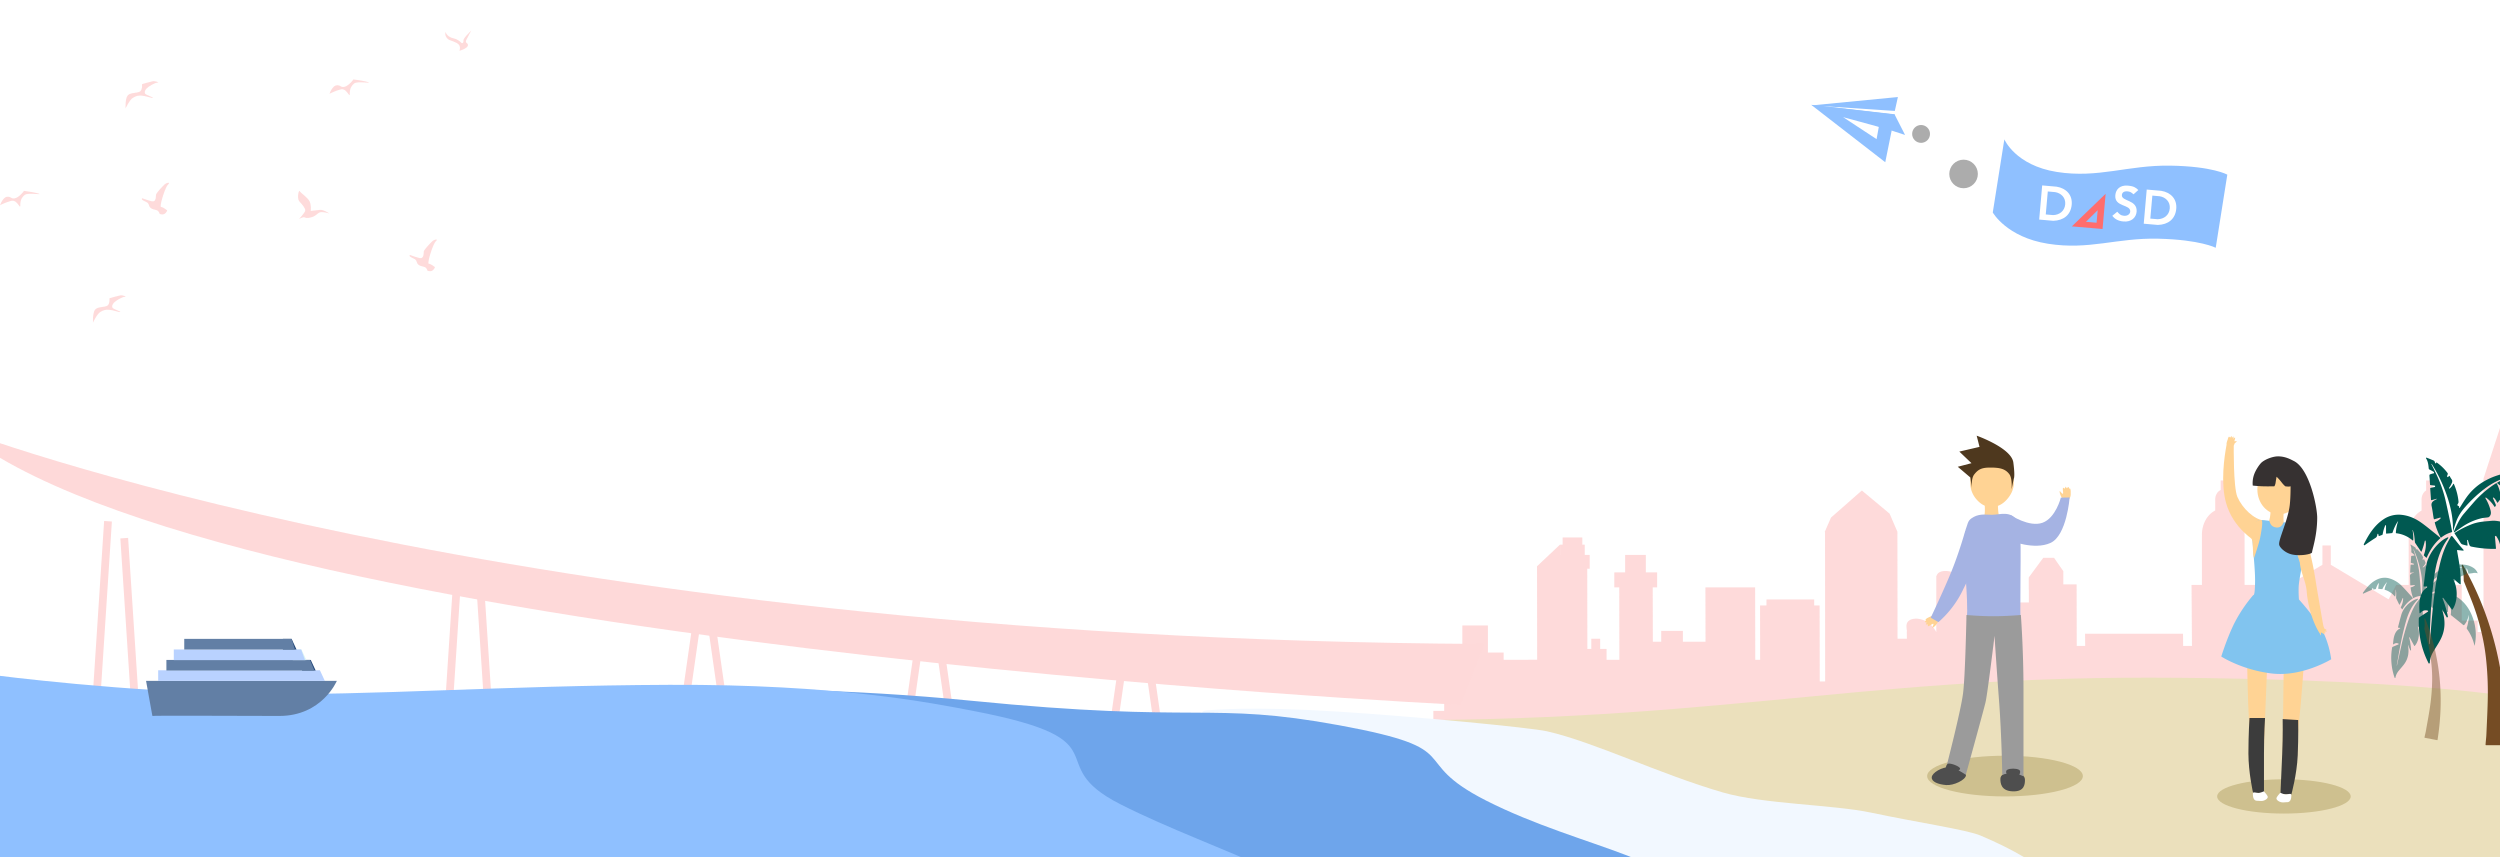 <svg xmlns="http://www.w3.org/2000/svg" xmlns:xlink="http://www.w3.org/1999/xlink" width="3500" height="1200" viewBox="0 0 3500 1200">
  <rect x="0" y="0" width="3500" height="1200" fill="#808080" stroke="none"/>
  <defs>
    <clipPath id="clip-path">
      <rect id="矩形_7" data-name="矩形 7" width="190.043" height="69.423" transform="translate(0 0)" fill="#fff"/>
    </clipPath>
    <clipPath id="clip-header_3">
      <rect width="3500" height="1200"/>
    </clipPath>
  </defs>
  <g id="header_3" data-name="header – 3" clip-path="url(#clip-header_3)">
    <rect width="3500" height="1200" fill="#fff"/>
    <path id="路径_1501" data-name="路径 1501" d="M2197.938,740.283V728.425h-8.263v11.858h-3.952v-15.81h-32.694v7.465h-3.952v-7.465h-8.622v7.465H2136.5v-36.01h-18.683V715.69h-11.5v5.269H2081.9V596.741h.12l-16.964-16.012v7.6h-.042v-7.466h-1.8V575.6h-14.369v5.269h-1.8v7.466h-3.593v10.1h1.8v60.913a121.461,121.461,0,0,0-23.353-7.513V612.047h3.593V601.068h-7.9V588.333H2002.5v12.735h-8.263v10.979h3.234v35.227c-12.092-1.838-25.153-3.349-38.441-4.686V612.047h-36.286v27.207l-3.592-.314V625.222h-4.67v-4.391h-34.849v4.391h-3.952v9.567q-1.957-.161-3.951-.3V571.648h.262l-4.61-10.549-22.53-19.784-20.242,16.9-5.776,13.432h.084v62.667q-5.912.273-11.988.651a13.672,13.672,0,0,0-5.071.331q-5.6.382-11.323.843V605.309c0-.115.013-.226.013-.342,0-.1-.008-.192-.013-.288V603.7h-.139c-1.28-4.969-10.611-4.7-16.693-.233-6.557,4.817-9.172,11.126-9.293,16.137a3.428,3.428,0,0,0,.016.344h-.116v18.615l-.764.081c-2.939-1.266-7.419-.828-11.08,1.2q-11.387,1.279-23,2.75V623.027h-6.467v-9.385l.077-.057v-8.834l-10.587-14.326h-7.847l-6.791,9.766v9.661h-9.7v38.361q-3.072.443-6.147.894v-3.244H1610.5v14.271l-14.016,2.23V640.455c0-.182.011-.364.011-.547,0-8-4-14.86-9.7-17.748v-8a7.426,7.426,0,0,0-3.964-6.908v-6.989h-4.729v7.313a7.644,7.644,0,0,0-3.344,6.584v8.1c-5.564,2.954-9.43,9.765-9.362,17.646,0,.055,0,.108,0,.163h-.03v27.207c-13.177,2.056-25.908,3.994-38.03,5.738l-18.783-11.236V647.674h-6.129v14.106l-30.075,17.989q-8.084.733-15.3,1.144l-2.338-4.426h-9.1V640.071h-.027c0-.054,0-.108,0-.163.069-7.881-3.8-14.693-9.362-17.646v-8.1a7.644,7.644,0,0,0-3.343-6.584v-7.313h-4.73v6.989a7.427,7.427,0,0,0-3.963,6.908v8c-5.692,2.888-9.7,9.745-9.7,17.748,0,.129.006.256.009.385v36.2h-7.591v1.487q-7.634-.736-15.905-1.221v-77.87h.012L1369.97,534.3l-34.441-7.917-16.815,60.634.084.019v89.351c-16.151.575-32.907,1.516-49.936,2.757V612.749l-3.712-.844v-8.429l-.043-.01-12.028-31.524-35.321-11.677,0-.015-.005.012-.094-.031.039.158-14.661,34.093h23.345l0-.014.061.015h-23.319v8.783h-4.312V685.7q-5.583.629-11.137,1.287V649.376h-4.312v-6.587h-5.388v-6.148h-20.479v6.148h-6.467v6.587h-5.388v43.053q-8.915,1.253-17.6,2.558V676.6h-4.671V665.624h-23.711v33.862c-13.344,2.232-26.02,4.522-37.78,6.829-34.157,6.7-75.057,7.841-116.635,5.838V672.006H863.211V704.7q-4.861-.625-9.649-1.282V660.211H830.127v-11.8H781.189V571.742H735.7v21.064h-8.961v67.406h-6.891v-11.8H692.961V540.567H682.624V527.93H670.216v-11.8H630.928v11.8H620.59v12.637h-8.272v167.67H590.951V452.1h-8.272v-16.85H537.938l.118-.028-.007.026h44.79l-28.129-65.409.077-.3-.182.06-.01-.024-.007.03L486.821,392l-23.077,60.481-.081.019v16.171l-7.121,1.621V600.388H393.819v62.351h-8.96V639.99H369.695v22.749h-8.96V420.959l.161-.036-32.258-116.33-66.078,15.189L222.169,443.7h.023V658.526H213.92V642.517H191.676V592.584H177.114v-69.44c0-.248.015-.5.015-.744,0-15.354-7.683-28.51-18.6-34.05V473c0-6.1-3.171-11.28-7.6-13.252V446.338h-9.074v14.03c-3.8,2.311-6.416,7.091-6.416,12.631v15.547c-10.677,5.667-18.092,18.735-17.962,33.855,0,.1,0,.208,0,.313h-.052V592.58H99.958L89.3,612.745,8.416,564.363V537.3H-3.341v27.065l-80.881,48.38L-94.873,592.58h-17.468V522.714h-.058c0-.105,0-.208,0-.313.132-15.12-7.284-28.189-17.961-33.855V473c0-5.539-2.617-10.32-6.416-12.631v-14.03h-9.074v13.409c-4.432,1.972-7.6,7.153-7.6,13.252V488.35c-10.921,5.54-18.6,18.7-18.6,34.051,0,.354.014.705.022,1.057v69.127H-186.6l.59,85.4h-12.324l-.174-17.029H-335.671l.174,17.029H-347.29l-.174-86.119h-18.611V573.327L-379.1,554.589h-15.055l-20.311,27.487v16.948l.146.109v18.005H-426.73l.174,50.733h-11.718V651.863h-8.271v16.008h-5.514l-.174,12.46h-.082c.04-9.286-4.266-20.735-15.648-29.1-7.978-5.86-19.384-7.133-25.625-3.413V611.241h-.224a6.287,6.287,0,0,0,.029-.66c-.233-9.616-5.248-21.72-17.829-30.961-11.668-8.569-29.572-9.085-32.026.447h-.269v1.871c-.008.184-.026.363-.024.555,0,.223.018.436.024.656v75.419A39.214,39.214,0,0,0-555.5,645.338c-11.421-8.389-29.883-7.392-30.132,4.225a33.618,33.618,0,0,0,.714,8.02h-.344l.174,10.289h-13.1l-.174-149.307h.161l-11.08-25.769-38.838-32.428-43.223,37.959-8.847,20.238h.5l.174,209.129h-7.582l-.174-106.342h-7.583v-8.425H-781.7v8.425h-8.961l.174,125.721h0V697.36h-6.892l-.174-101.286h-69.616l.174,76.01h-31.708V656.917h-30.327v15.167H-940.75l-.174-76.01h6.2V575.01h-15.852V550.578h-28.949V575.01h-15.164v21.064h6.891l.174,101.286h-17.92V682.2h-8.961V667.871h-12.407V682.2h-5.513l-.174-112.239h3.446V550.578h-6.892V536.252h-3.448v-10.11h-27.57v10.11h-3.446v14.325h-.082v-14.59l-32.548,30.72h.234l.174,130.653H-1149.6V687.25h-22.059V649.336H-1207.5v69.089h-7.58V704.1l-17.132-19.456v14.323h-7.583V684.645h-62.723v30.333h-7.583v-22.75h-15.853v22.75h-53.072v15.167h146.171V768.9h-15.164V840.52H974.157V768.9H946.612V747.978L1013.426,749v19.387H999.069v37.328H2157.316V768.389h-7.9v-20.2H2225.6v-7.9Z" transform="translate(3254.736 226.315)" fill="#fda2a2" opacity="0.397"/>
    <g id="组_39" data-name="组 39" transform="translate(-59.33 599.675)">
      <g id="组_34" data-name="组 34" transform="translate(661.383 197.916)">
        <rect id="矩形_28" data-name="矩形 28" width="106.691" height="18.808" transform="translate(0 233.733)" fill="#fed9d9"/>
        <rect id="矩形_29" data-name="矩形 29" width="82.911" height="18.808" transform="translate(11.971 220.971)" fill="#fed9d9"/>
        <path id="路径_1542" data-name="路径 1542" d="M.669.033,11.555,0l-.669,229.9L0,229.932Z" transform="matrix(-0.998, 0.068, -0.068, -0.998, 89.908, 229.406)" fill="#fed9d9"/>
        <path id="路径_1543" data-name="路径 1543" d="M0,0,10.886.033l.669,229.9L.669,229.9Z" transform="matrix(0.998, 0.068, -0.068, 0.998, 33.379, 0)" fill="#fed9d9"/>
      </g>
      <g id="组_35" data-name="组 35" transform="translate(1596.27 289.92)">
        <rect id="矩形_32" data-name="矩形 32" width="106.691" height="18.808" transform="translate(0 141.729)" fill="#fed9d9"/>
        <rect id="矩形_33" data-name="矩形 33" width="82.911" height="18.808" transform="translate(11.971 128.967)" fill="#fed9d9"/>
        <path id="路径_1544" data-name="路径 1544" d="M0,0,10.894.072l.747,118.108L.747,118.108Z" transform="translate(32.07 19.037) rotate(8.513)" fill="#fed9d9"/>
        <path id="路径_1545" data-name="路径 1545" d="M.747.072,11.641,0l-.747,118.108L0,118.18Z" transform="translate(91.787 135.914) rotate(171.487)" fill="#fed9d9"/>
        <path id="路径_186" data-name="路径 186" d="M4455.779,3813v23.51h30.36c.6-3.022,5.231-5.374,10.855-5.374s10.25,2.352,10.855,5.374h30.841V3813Z" transform="translate(-4443.809 -3813)" fill="#fed9d9"/>
      </g>
      <g id="组_36" data-name="组 36" transform="translate(1307.168 289.92)">
        <rect id="矩形_36" data-name="矩形 36" width="106.691" height="18.808" transform="translate(0 141.729)" fill="#fed9d9"/>
        <rect id="矩形_37" data-name="矩形 37" width="82.911" height="18.808" transform="translate(11.971 128.967)" fill="#fed9d9"/>
        <path id="路径_1546" data-name="路径 1546" d="M0,0,10.894.072l.747,118.108L.747,118.108Z" transform="translate(32.07 19.037) rotate(8.513)" fill="#fed9d9"/>
        <path id="路径_1547" data-name="路径 1547" d="M.747.072,11.641,0l-.747,118.108L0,118.18Z" transform="translate(91.787 135.914) rotate(171.487)" fill="#fed9d9"/>
        <path id="路径_187" data-name="路径 187" d="M4301.779,3813v23.51h30.36c.6-3.022,5.231-5.374,10.855-5.374s10.25,2.352,10.855,5.374h30.841V3813Z" transform="translate(-4289.809 -3813)" fill="#fed9d9"/>
      </g>
      <g id="组_37" data-name="组 37" transform="translate(991.785 278.232)">
        <rect id="矩形_40" data-name="矩形 40" width="106.691" height="18.808" transform="translate(0 153.416)" fill="#fed9d9"/>
        <rect id="矩形_41" data-name="矩形 41" width="82.911" height="18.808" transform="translate(11.971 140.654)" fill="#fed9d9"/>
        <path id="路径_1548" data-name="路径 1548" d="M0,0,10.894.072l.943,149.145L.943,149.145Z" transform="translate(36.471 0) rotate(8.513)" fill="#fed9d9"/>
        <path id="路径_1549" data-name="路径 1549" d="M.928.072,11.823,0l-.928,146.817L0,146.888Z" transform="translate(91.967 147.575) rotate(171.487)" fill="#fed9d9"/>
      </g>
      <g id="组_38" data-name="组 38" transform="translate(167.309 129.674)">
        <rect id="矩形_44" data-name="矩形 44" width="106.691" height="18.808" transform="translate(0 301.975)" fill="#fed9d9"/>
        <rect id="矩形_45" data-name="矩形 45" width="82.911" height="18.808" transform="translate(11.971 289.212)" fill="#fed9d9"/>
        <path id="路径_1550" data-name="路径 1550" d="M.8.033,11.685,0l-.8,274.474L0,274.507Z" transform="matrix(-0.998, 0.068, -0.068, -0.998, 90.038, 297.639)" fill="#fed9d9"/>
        <path id="路径_1551" data-name="路径 1551" d="M0,0,10.886.033l.868,298.284L.868,298.284Z" transform="matrix(0.998, 0.068, -0.068, 0.998, 37.804, 0)" fill="#fed9d9"/>
      </g>
      <path id="路径_188" data-name="路径 188" d="M3593.5,3559s756.7,294.7,2137.44,301.889l-33.328,85.215S3953.371,3863.332,3593.5,3559Z" transform="translate(-3593.5 -3559)" fill="#fed9d9"/>
    </g>
    <path id="路径_1552" data-name="路径 1552" d="M8.506,0c.464,0,.922,1.874,1.667,2.122.423.133,1.38-2.163,2.059-1.77.448.253.71,1.421,1.3,2.2.267.349.922-.332,1.333.3a11.749,11.749,0,0,1,.644,3.939c-.015,1.312,0,2.18,0,3.768,0,4.971-3.134,9-7,9S0,11.406,0,6.436C0,4.467,3.708,11.251,4.7,9.5c.6-1.063-.677-5.838,0-7.945.21-.663,1.258.749,2.352,1C7.495,2.646,7.977,0,8.506,0Z" transform="matrix(-0.438, -0.899, 0.899, -0.438, 2699.857, 881.714)" fill="#ffd394"/>
    <rect id="矩形_6" data-name="矩形 6" width="209" height="55" transform="translate(2613 1012)" fill="#fda2a2"/>
    <path id="路径_1530" data-name="路径 1530" d="M10,0c5.523,0,5.982,5.266,5.982,11.618,0,1.048-.1,5.7-.751,6.176s-.591-2.126-1.5-1.137C12.51,18.018,13.1,20.344,10,20.344c-1.568,0-.937.126-1.646-1.11-.436-.73-2.188-.19-2.686-1.439-.293-.714-1.908-.287-2.138-1.762-.074-.444-1.7-.286-1.7-1.232,0-.775-.993-1.406,1.05-5.105S5.151,0,10,0Z" transform="translate(2767 799.558)" fill="#ffd394"/>
    <path id="路径_1529" data-name="路径 1529" d="M7-1.557c.464,0,.922,1.874,1.667,2.122C9.09.7,10.048-1.6,10.726-1.205c.448.253.71,1.421,1.3,2.2.267.349.922-.332,1.333.3A11.749,11.749,0,0,1,14,5.232C13.985,6.544,14,7.412,14,9c0,4.971-3.134,9-7,9S-1.506,9.849-1.506,4.878c0-1.968,3.708,4.816,4.7,3.066.6-1.063-.677-5.838,0-7.945C3.4-.663,4.451.749,5.545,1,5.989,1.089,6.471-1.557,7-1.557Z" transform="translate(2885 683.005)" fill="#ffd394"/>
    <path id="路径_1526" data-name="路径 1526" d="M-124.459,166.379s329.28-142.4,701.51-133.372,421.776,15.27,931.879,24.6S2221.2-1.979,2651.158-.989s569.92,37.957,569.92,37.957L3192.332,275.58l-3459.137-.024Z" transform="translate(361 949.733)" fill="#ebe0bc"/>
    <g id="组_129" data-name="组 129" transform="translate(3109.78 610.639)">
      <path id="路径_1519" data-name="路径 1519" d="M1.741,0h18.8a91.608,91.608,0,0,0,1.02,14.4,50.87,50.87,0,0,0,3.511,11.56l-12.9,4.809L0,25.958A55.9,55.9,0,0,0,2.32,13.749,78.29,78.29,0,0,0,1.741,0Z" transform="translate(67.469 99.95) rotate(7)" fill="#ffd394"/>
      <path id="路径_1518" data-name="路径 1518" d="M28.605,0H0L7.51,189.244H19.481s4.207-6.635,6.488-53.946c.454-9.415-1.337-30.357,0-50.188S28.605,0,28.605,0Z" transform="translate(87.55 311.622) rotate(3)" fill="#ffd394"/>
      <path id="路径_1516" data-name="路径 1516" d="M-33.346-.151s.769-3.662,1.661-4.506,1.907,1.128,1.907,1.128,1.537-2.245,2.151-2.084.305,2.727.305,2.727,1.623-2.53,2.163-2.256,0,3.352,0,3.352,2.063-2.587,2.415-1.738S-24.018,1.41-23.749,1.6s3.225-.729,3.225,0-2.783,2.71-2.783,2.71l-1.356,3.408S-25.378,66-19.57,79.411c6.96,16.072,23.387,31.655,37.425,33.157s-12.1,29.005-12.1,29.005S-25.32,124.078-35.475,87.7c-7.869-28.187-2.264-65.447.756-81.3.022-.116-.07-1.923,0-2.28C-34.03.6-33.346-.151-33.346-.151Z" transform="translate(42.14 5.622)" fill="#ffd394"/>
      <ellipse id="椭圆_3" data-name="椭圆 3" cx="30.433" cy="34.908" rx="30.433" ry="34.908" transform="translate(50.528 39.619)" fill="#ffd394"/>
      <path id="路径_1517" data-name="路径 1517" d="M-10.193,2.575H18.412L10.9,191.819H-1.069s-4.207-6.635-6.488-53.946c-.454-9.415,1.337-30.357,0-50.188S-10.193,2.575-10.193,2.575Z" transform="translate(46.227 308.771)" fill="#ffd394"/>
      <path id="路径_1515" data-name="路径 1515" d="M3.886-1.247C7.778-9.952,14.377-9.574,25.956-8c1.345.3.808,7.951,9.59,9.273S45.574-5.98,46.658-5.956c5.091.54,20.8,3.775,28.155,18.716C80.5,24.311,70.769,55.1,67.749,80.049c-1.034,8.54,0,22.07,0,22.07a341.809,341.809,0,0,1,28.907,37c13.272,19.975,16.274,46.771,16.274,46.771s-40.672,24.916-82.966,19.9S-40.972,182-40.972,182s9.868-31.711,21.235-52.13A202.4,202.4,0,0,1,3.886,95.9s2.469,3.032,2.469-21.254S-.137,7.75,3.886-1.247Z" transform="translate(40.972 126.48)" fill="#81c4ef"/>
      <path id="路径_1520" data-name="路径 1520" d="M17.331,2.873c3.054,1.064-.98,20.451-2.012,25.943s-8.286,27.2-8.286,27.2S5.7,54.564,5.469,45.428c-.124-4.948-.4-10.223-.712-12.291C4.032,28.329,0,20.751,0,16.4,0,7.5,14.277,1.809,17.331,2.873Z" transform="translate(38.892 114.519)" fill="#ffd394"/>
      <path id="路径_1522" data-name="路径 1522" d="M2.2-.342s12.123,3.2,12.123,17.779S8.495,55.011,8.495,55.011-1.494,40.952-1.494,26.369A102.282,102.282,0,0,1,2.2-.342Z" transform="translate(107.075 130.954)" fill="#ffd394"/>
      <path id="路径_1521" data-name="路径 1521" d="M4.439,0,14.41,4.258S16.376,18.1,17.593,37.105c.829,12.945.9,28.811,1.352,42.982.735,23.057,1.038,37.811,1.475,44.189.01.142.362,1.376.389,1.75.122,1.7.55,1.853.55,1.853a21.321,21.321,0,0,1,2.951,2.506c.321.577-2.047-.288-2.047-.288s1.83,2.318,1.455,2.611-2.955-1.438-2.955-1.438,1.209,2.432.945,2.98-2.115-1.59-2.115-1.59,1.6,3.026.591,2.736-4.527-3.09-4.527-3.09-.145,3.7-.57,4.057-1.13-2.615-1.13-2.615S3.709,114.311,3.709,80.074c0-4.944.583-8.732.245-14.221C3.358,56.153,0,44.5,0,34.633A130.869,130.869,0,0,1,4.439,0Z" transform="translate(105.54 145.782) rotate(-8)" fill="#ffd394"/>
      <path id="路径_1523" data-name="路径 1523" d="M-54.207-3.571a35.784,35.784,0,0,1,1.842-15.337c2.2-6.57,8.035-15,10.886-17.322,6.309-5.135,16.484-8.137,22.061-8.233,10.766-.186,18.477,4.4,22.521,6.379,22.5,11.017,32.913,65.1,32.913,79.354,0,25.459-6.948,44.427-7.2,48.672C28.676,92.2,13.128,95.584.846,92.9-9.477,90.647-16.676,82.653-17.21,79.276c-1.137-7.2,10.913-31,14.38-52.369,1.691-10.424,1.58-29.466,1.58-29.466a12.684,12.684,0,0,1-3.233.4,30.346,30.346,0,0,1-4.221-.4A38.33,38.33,0,0,1-14-8.324a67.584,67.584,0,0,0-6.864-7.646s-.687,3.637-1.268,7.646A14.845,14.845,0,0,1-23.9-2.559s-8.866.253-16.443,0S-54.207-3.571-54.207-3.571Z" transform="translate(98.286 72.731)" fill="#363131"/>
    </g>
    <path id="路径_1525" data-name="路径 1525" d="M874.433-35.981c101.762,0,148.766,21.528,208.6,61.528,52.8,35.3,72.519,122.278,72.519,170.845,0,103.553-155.357,187.5-347,187.5S323.293,448.551,323.293,345c0-56.954-586.56-85.68-512.383-120.067,7.515-3.484,50.654-27.851,166.828-68.816C78,120.762,235.862,70.953,258.514,66.858,325.852,54.684,427.1,60.473,518.967,49.39,577.9,42.28,666.84,4.861,720.96-5.694,786.349-18.446,853.211-35.981,874.433-35.981Z" transform="matrix(0.921, 0.391, -0.391, 0.921, 1953.566, 861.098)" fill="#f2f8ff"/>
    <path id="路径_1524" data-name="路径 1524" d="M1571.845,18.15c186.982-1.908,99.237,29.271,221.19,64.164,145.931,41.754,307.641,26.637,307.641,97.91,0,130.775-423.739,236.79-946.447,236.79S29.891,656.462,29.891,525.687c0-85.788-144.531-126.73,202.028-268.762,125.182-51.3,499.447-143.7,826.106-174.088S1384.863,20.058,1571.845,18.15Z" transform="translate(335.893 697.734) rotate(11)" fill="#6ea5eb"/>
    <ellipse id="椭圆_7" data-name="椭圆 7" cx="93.5" cy="24" rx="93.5" ry="24" transform="translate(3104 1091)" fill="#cec08f"/>
    <path id="路径_1527" data-name="路径 1527" d="M1.523,0H23.272s-1.478,22.655-1.478,49.508V104.8H6.528S0,76.361,0,49.508,1.523,0,1.523,0Z" transform="translate(3147.777 1005.212)" fill="#3c3c3c"/>
    <path id="路径_1528" data-name="路径 1528" d="M21.761.227,0,0S1.676,22.66,1.91,49.5l.482,55.262,15.275.16s6.284-28.354,6.05-55.194S21.761.227,21.761.227Z" transform="translate(3195.728 1006.701) rotate(3)" fill="#3c3c3c"/>
    <g id="组_123" data-name="组 123" transform="translate(0.048 42.892)" opacity="0.387">
      <path id="路径_29" data-name="路径 29" d="M16829.23,1013.1c1.07-.726-9.738-3.99-10.906-5.985s-.2-4.722,2.318-7.338,11.408-7.968,15.045-7.968-3.137-2.546-6.457-1.988-15.184,4.087-15.184,4.087.834,7.319-2.631,10.133-14.17,1.181-17.635,5.981-2.744,17.9-2.744,17.9,5.471-11.925,10.234-14.824,7.57-3.493,12.775-3.079S16828.16,1013.827,16829.23,1013.1Z" transform="translate(-16615.277 -918.999)" fill="#fda2a2"/>
      <path id="路径_30" data-name="路径 30" d="M16832.371,1007.988a9.884,9.884,0,0,0,6.531,11.64c8.656,3.306,11.332,4.41,12.961,7.541s0,7.28,0,7.28,10.789-3.176,11.777-7.28-4.287-3.045-2.275-7.541,7.057-13.469,7.057-13.469-10.9,10.2-10.9,13.469-.326,3.425-1.691,4.06-3.523-4.687-12.635-6.869S16832.371,1007.988,16832.371,1007.988Z" transform="translate(-16208.704 -1006.158)" fill="#fda2a2"/>
      <path id="路径_31" data-name="路径 31" d="M16787.916,930.159c-2.037,2.03,2.506,3.641,6.234,5.576s2.787,5.662,5.422,7.9,6.25,2.324,9.117,3.549,3.645,4.86,3.645,4.86,3.811,1.819,6.77,0a8.994,8.994,0,0,0,3.775-4.86s-5.781-4.682-8.557-4.78,5.588-27.357,9.768-31.376-2.281-2.6-4.986,0-11.545,11.741-11.842,14.386-.055,5.6-1.742,7.886-5.16.874-8.27,0S16787.916,930.159,16787.916,930.159Z" transform="translate(-16588.873 -695.532)" fill="#fda2a2"/>
      <path id="路径_32" data-name="路径 32" d="M16827.063,947.721s3.748-10.968,9.707-11.816,5.852,3.738,11.9,1.823,11.926-10.119,11.926-10.119,16.73,2.226,21.053,4.037-15.732-1.874-19.957,1.59-6.279,7.588-6.279,14.484-4.109-8.2-12.422-6.161A76.674,76.674,0,0,0,16827.063,947.721Z" transform="translate(-16365.791 -859.306)" fill="#fda2a2"/>
      <path id="路径_34" data-name="路径 34" d="M16829.23,1013.1c1.07-.726-9.738-3.99-10.906-5.985s-.2-4.722,2.318-7.338,11.408-7.968,15.045-7.968-3.137-2.546-6.457-1.988-15.184,4.087-15.184,4.087.834,7.319-2.631,10.133-14.17,1.181-17.635,5.981-2.744,17.9-2.744,17.9,5.471-11.925,10.234-14.824,7.57-3.493,12.775-3.079S16828.16,1013.827,16829.23,1013.1Z" transform="translate(-16660.883 -619.196)" fill="#fda2a2"/>
      <path id="路径_36" data-name="路径 36" d="M16787.916,930.159c-2.037,2.03,2.506,3.641,6.234,5.576s2.787,5.662,5.422,7.9,6.25,2.324,9.117,3.549,3.645,4.86,3.645,4.86,3.811,1.819,6.77,0a8.994,8.994,0,0,0,3.775-4.86s-5.781-4.682-8.557-4.78,5.588-27.357,9.768-31.376-2.281-2.6-4.986,0-11.545,11.741-11.842,14.386-.055,5.6-1.742,7.886-5.16.874-8.27,0S16787.916,930.159,16787.916,930.159Z" transform="translate(-16214.004 -616.084)" fill="#fda2a2"/>
      <path id="路径_37" data-name="路径 37" d="M16827.063,947.721s3.748-10.968,9.707-11.816,5.852,3.738,11.9,1.823,11.926-10.119,11.926-10.119,16.73,2.226,21.053,4.037-15.732-1.874-19.957,1.59-6.279,7.588-6.279,14.484-4.109-8.2-12.422-6.161A76.674,76.674,0,0,0,16827.063,947.721Z" transform="translate(-16827.063 -703.262)" fill="#fda2a2"/>
      <path id="路径_38" data-name="路径 38" d="M16890.684,952.06a25.86,25.86,0,0,1,5.188-2.246c3.652-1.25,2.754,2.1,11.23,0s9.375-6.759,14.141-7.345,12.084,1.813,12.084,1.813-8.281-5.625-13.393-5.067-12.832,1.433-12.832,1.433.961-7.435-1.348-12.858-13.219-12.727-14.172-14.966-4.453,10.168,0,14.966,8.557,9.971,7.744,12.858S16890.684,952.06,16890.684,952.06Z" transform="translate(-16472.16 -688.261)" fill="#fda2a2"/>
    </g>
    <path id="路径_1531" data-name="路径 1531" d="M10.663,2.957a33.606,33.606,0,0,0,5.666-2.1s5.52,5.561,5.52,7.988c0,1.942-2.827,4.306-6.507,5.228-2.578.648-5.827,0-8.362,0-5.523,0-5.947-6.364-5.947-9.954S6.827,4.087,10.663,2.957Z" transform="translate(3153 1107)" fill="#fff"/>
    <path id="路径_1532" data-name="路径 1532" d="M12.218,2.957A33.607,33.607,0,0,1,6.552.855s-5.52,5.561-5.52,7.988c0,1.942,2.827,4.306,6.507,5.228,2.578.648,5.827,0,8.362,0,5.523,0,5.947-6.364,5.947-9.954S16.054,4.087,12.218,2.957Z" transform="translate(3186 1109)" fill="#fff"/>
    <path id="路径_1533" data-name="路径 1533" d="M1428.175,49.132c215.316,0,101.222,53.9,223.176,88.791,145.931,41.753,350.259,54.641,350.259,125.914,0,130.776-324.673,176.348-847.381,176.348S29.891,679.633,29.891,548.857c0-73.262,41.656-287.492,41.656-287.492s183.459-11.568,355.336-42.5,341.623-78.391,573.26-124.419C1230.408,48.688,1362.864,49.132,1428.175,49.132Z" transform="translate(-26.685 675.208) rotate(11)" fill="#8fc0ff"/>
    <g id="Group_7" data-name="Group 7" transform="matrix(-0.899, 0.438, -0.438, -0.899, 2689.587, 202.641)">
      <path id="路径_1534" data-name="路径 1534" d="M97.323,94.023.6,32.49,0,0Z" transform="translate(14.227 22.174)" fill="#8fc0ff"/>
      <path id="路径_1535" data-name="路径 1535" d="M41.332,0,0,54.006l99.358,63.663ZM27.776,48.434,38.1,34.368,66.755,82.6Z" transform="translate(14.545 0)" fill="#8fc0ff"/>
      <path id="路径_1536" data-name="路径 1536" d="M12.385,0,113.864,58.05,0,15.6Z" transform="translate(0 58.694)" fill="#8fc0ff"/>
    </g>
    <path id="路径_1537" data-name="路径 1537" d="M0,3.73S20.915,37.3,79.732,37.3,176.194,12.124,235.268,3.73s80.761,0,80.761,0V107.36s-23.042-7.791-81.254,0-92.9,31.166-151.592,31.166S0,107.36,0,107.36Z" transform="translate(2806.671 191.414) rotate(9)" fill="#8fc0ff"/>
    <g id="_5gUDqE" data-name="5gUDqE" transform="translate(3309.108 640.666)">
      <g id="组_113" data-name="组 113">
        <path id="路径_1474" data-name="路径 1474" d="M1494.824,4957.028l3.665-.2c.622-.035.864.958.324,1.33a23.232,23.232,0,0,0-2.964,2.333c-3.742,3.608-5.8,8.482-6.88,14.039-1.22,6.275-.916,12.574-.591,19.168.03.606.63.886,1,.476,3.1-3.416,6.5-4.78,10.657-3.387a.777.777,0,0,1,.125,1.321c-3.889,2.55-7.539,4.974-11.23,7.3a3.049,3.049,0,0,0-1.565,2.871c-.558,22.272,3.911,42.936,13.67,61.922l.307.594,1.486-.526a21.416,21.416,0,0,1,.074-2.412c.525-5.347,2.6-9.956,5.11-14.276,3.371-5.806,7.228-11.25,10.229-17.311,6.4-12.924,6.526-26.526,1.9-40.327a1.8,1.8,0,0,1-.118-1.037q3.349,5.745,6.7,11.489l1.476-.785c-.307-1.617-.622-3.231-.988-4.828-.669-2.922-1.415-5.825-2.252-8.684q-1.232-4.2-2.727-8.294c-.5-1.368-1.038-2.715-1.569-4.078-.29-.744.526-1.392.982-.78l12.056,16.137a.535.535,0,0,0,.9-.016c5.681-7.927,9.045-25.746,1.426-41.419-.33-.679.375-1.4.888-.91.939.9,1.882,1.792,2.842,2.656a67.563,67.563,0,0,0,5.39,4.41c.392.287.9-.055.9-.606a174.284,174.284,0,0,0-1.31-23.274c-.99-7.768-2.489-15.441-3.8-23.191a.677.677,0,0,1,.635-.855l7.907.852c.566.061.875-.776.457-1.239-1.972-2.181-3.869-4.231-5.66-6.407-3.174-3.855-6.238-7.84-9.343-11.777-1.078-1.366-1.987-1.457-2.873.163-2.583,4.717-5.31,9.365-7.482,14.353-4.9,11.239-7.731,23.382-10.313,35.631-3.917,18.577-6.091,37.494-7.884,56.482-1.358,14.379-2.461,28.793-3.685,43.191a.809.809,0,0,1-.479.664c0-.91-.036-1.823.005-2.731.686-14.993,1.178-30,2.128-44.974,1.062-16.746,2.671-33.434,5.1-49.989,2.219-15.1,6.219-29.4,13.45-42.17,1.743-3.079,3.778-5.919,5.724-8.765.38-.556-.086-1.354-.655-1.128a34.337,34.337,0,0,0-8.454,4.945,63.321,63.321,0,0,0-19.437,26.271c-1.545,3.755-2.2,8.13-2.821,12.319-1.187,8.022-2.057,16.114-3.051,24.179a4.084,4.084,0,0,0-.018.585A.656.656,0,0,0,1494.824,4957.028Z" transform="translate(-1410.175 -4776.479)" fill="#005951"/>
        <path id="路径_1475" data-name="路径 1475" d="M1639.082,5204.411h27.074a.661.661,0,0,0,.6-.7c2.266-91.963-17.01-176.215-60.266-252.084l-1.457.775c.442,2.2.886,4.41,1.351,6.607a59.846,59.846,0,0,1,1.5,14.125,6.629,6.629,0,0,0,.507,2.518c4.209,10.573,8.6,21.044,12.647,31.708a314.332,314.332,0,0,1,10.98,35.968,294.384,294.384,0,0,1,6.871,37.622,435.774,435.774,0,0,1,2.739,55.963c-.278,17.5-1.237,34.992-1.984,52.481-.18,4.217-.71,8.412-1.068,12.619-.045.532-.065,1.066-.087,1.646A.671.671,0,0,0,1639.082,5204.411Z" transform="translate(-1467.81 -4801.813)" fill="#754c24"/>
        <path id="路径_1476" data-name="路径 1476" d="M1585.969,4868.259a.808.808,0,0,0-.15,1.045c1.826,2.818,3.613,5.561,5.378,8.322,1.056,1.651,2.006,3.409,3.131,4.988a4.619,4.619,0,0,0,2.076,1.722c2.164.7,4.371,1.218,6.674,1.807.4.1.762-.289.719-.772-.2-2.208-.437-4.351-.538-6.468-.041-.859.98-1.059,1.167-.228a44.1,44.1,0,0,0,2.105,6.754,3.492,3.492,0,0,0,2.155,1.953,155.316,155.316,0,0,0,33.786,3.3,4.318,4.318,0,0,0,.587-.055.7.7,0,0,0,.522-.786c-.494-5.617-.983-11.187-1.471-16.75l1.482-.744a40.629,40.629,0,0,1,2.6,4.144,35.088,35.088,0,0,1,4.072,17.447,1.986,1.986,0,0,0,1.152,2.131q9.747,5.309,19.466,10.688c2.863,1.584,5.715,3.2,8.542,4.872a1.755,1.755,0,0,0,2.442-.72,45.19,45.19,0,0,0,6.215-19.932c.038-.475.063-.95.109-1.423a4.952,4.952,0,0,1,.388-.781c.259,2.576.585,4.7.666,6.827a94.54,94.54,0,0,1-1.32,19.9,3.332,3.332,0,0,0,.915,3.364,89.74,89.74,0,0,1,19.942,31.21,1.367,1.367,0,0,0,.121.236.57.57,0,0,0,.52.294l.117-.009c.056-4.327.3-8.665.134-12.978a104.079,104.079,0,0,0-9.426-39.847c-7.921-17.2-19-30.515-33.928-39a58.607,58.607,0,0,0-24.056-7.461c-3.143-.28-6.343.271-9.513.512-7.386.564-14.745,1.343-21.885,3.914a129.779,129.779,0,0,0-24.651,12.355C1586.128,4868.144,1586.049,4868.2,1585.969,4868.259Z" transform="translate(-1458.342 -4762.902)" fill="#005951"/>
        <path id="路径_1477" data-name="路径 1477" d="M1544.981,4810.2c1.481-4.557,2.847-9.135,4.447-13.592,2.937-8.184,7.614-14.847,12.968-20.911a188.637,188.637,0,0,1,25.968-24.408c10.819-8.375,22.421-14.476,35.139-17.3.633-.141,1.264-.3,1.9-.434.083-.017.18.064.677.261a88.253,88.253,0,0,0-18.932,8.025.789.789,0,0,0-.046,1.257c4.761,3.392,8.865,7.315,11.005,13.657a.552.552,0,0,0,.895.3,44.488,44.488,0,0,1,3.553-2.9c3.311-2.272,6.657-4.479,10.05-6.568a1.961,1.961,0,0,0,1.026-2.014,29.234,29.234,0,0,0-1.6-9.673c-.243-.694.462-1.319.932-.821,1.356,1.438,2.664,4.167,4.746,9.566a.574.574,0,0,0,.688.395c2.885-.888,5.83-1.632,8.658-2.786,3.114-1.269,6.206-2.048,9.486-1.472a3.523,3.523,0,0,0,.728-.063,21.794,21.794,0,0,0-9.529-9.264c-7.555-3.648-15.4-4.175-23.412-3.259a85.364,85.364,0,0,0-19.1,4.37,95,95,0,0,0-20.763,10.136,79.334,79.334,0,0,0-21,20.542c-3.161,4.467-6.011,9.25-8.931,13.908-.344.548-1.071.258-1.071-.429v-1.544l-1.511-.8-.06.065-1.018-1.07q.665-1.159,1.311-2.333a4.32,4.32,0,0,0,.548-2.275,80.627,80.627,0,0,0-6.471-24.76.551.551,0,0,0-1.031-.035,18.616,18.616,0,0,1-4.957,6.29c-.591.462-1.246-.453-.768-1.076a25.863,25.863,0,0,0,3.417-5.816c.089-.212.2-.408.3-.614.91-1.9,1.1-3.654-.267-5.5a42.807,42.807,0,0,1-2.632-4.36.539.539,0,0,0-.874-.148l-1.647,1.634-1.24-1.091c.3-.887.6-1.771.929-2.646a2.146,2.146,0,0,0-.344-2.345,66.475,66.475,0,0,0-15-14.531,1.964,1.964,0,0,0-.545-.148l-.18,1.213-1.414.15a13.01,13.01,0,0,1-.329-1.266,3.719,3.719,0,0,0-2.465-2.959c-3.072-1.26-6.135-2.552-9.261-3.722-.556-.208-1.016.575-.651,1.119,2.645,3.948,3.209,8.808,3.673,13.694a1.988,1.988,0,0,0,1.308,1.951c2.085,1.03,4.114,2.222,6.148,3.4l-.187,1.728c-1.308.3-2.617.6-3.9,1.016-2.613.856-2.528.926-2.244,4.2.305,3.525.489,7.067.719,10.635a.673.673,0,0,0,.532.656l6.511.855.047,1.741-6.351,1.348a.708.708,0,0,0-.492.767c.385,5.429.756,10.669,1.121,15.809a.62.62,0,0,0,.729.632l7.284-2,.11.442-.885.488a32.71,32.71,0,0,0-3.223,1.807c-2.387,1.692-3.977,3.666-3.126,7.594,1.156,5.343,1.809,10.841,2.7,16.268a13.949,13.949,0,0,0,.424,1.636.59.59,0,0,0,.7.461l8.117-2.358c.6-.175,1.008.744.538,1.228a23.114,23.114,0,0,1-7.677,5.122.762.762,0,0,0-.369.9,91.3,91.3,0,0,0,8.091,20.573.538.538,0,0,0,.825.193,40.393,40.393,0,0,1,14.87-7.579.726.726,0,0,0,.452-.856c-.7-3.6-1.327-7.083-2.065-10.534-2.535-11.863-4.932-23.775-7.732-35.549a178.034,178.034,0,0,0-10.511-30.275c-2.6-5.94-5.6-11.637-8.413-17.444a1.944,1.944,0,0,1-.2-1.115,4.4,4.4,0,0,1,.662.686,210.82,210.82,0,0,1,20.11,41.565c5.9,16.535,9.8,33.579,9.317,51.763A3.63,3.63,0,0,0,1544.981,4810.2Z" transform="translate(-1419.891 -4707)" fill="#005951"/>
        <path id="路径_1478" data-name="路径 1478" d="M1337.277,4880.479c.539-.457,1.087-.895,1.656-1.288,4.546-3.146,9.1-6.288,13.746-9.2a4.921,4.921,0,0,0,2.4-3.474c.125-.59.27-1.176.435-1.812a.575.575,0,0,1,1.144.03c.16.729.31,1.412.46,2.1a.591.591,0,0,0,.749.5c1.486-.535,2.939-1.038,4.361-1.645.3-.128.567-.768.633-1.218a50.987,50.987,0,0,1,3.506-11.938c.278-.681,1.132-.446,1.132.312v10.4a.649.649,0,0,0,.636.711c2.573-.227,5.2-.439,7.826-.756.321-.038.705-.716.854-1.19a61.434,61.434,0,0,1,6.362-13.871,9.688,9.688,0,0,1,1.353-1.711,57.346,57.346,0,0,0-3.284,16.255.689.689,0,0,0,.539.754,42.144,42.144,0,0,1,22.877,10.028c.382.325.918.03.944-.531a57.409,57.409,0,0,0-1.025-13.837l.424-.132c.613,2.282,1.41,4.521,1.794,6.858.526,3.2.724,6.471,1.1,9.707a3.754,3.754,0,0,0,.493,1.575c2.569,3.85,5.175,7.663,7.772,11.486.07.1.141.205.23.328a.553.553,0,0,0,1-.192c.965-2.792,1.906-5.365,2.688-8.006.635-2.145,1.163-4.334,1.685-6.479a.58.58,0,0,1,1.156.056c.932,5.6.092,12.736-2.446,19.53a.807.807,0,0,0,.169.851l3.02,2.872a.545.545,0,0,0,.9-.235c4.6-10.705,10.611-19.577,18.6-26.562a.8.8,0,0,0,0-1.158c-2.116-1.811-4.125-3.592-6.206-5.242-6.744-5.347-13.368-10.948-20.327-15.858-8.274-5.836-17.236-9.678-26.885-10.776a37.818,37.818,0,0,0-26.1,6.393c-9.88,6.614-17.259,16.27-23.434,27.408-1.4,2.53-2.726,5.124-4.052,7.714Z" transform="translate(-1336.157 -4757.556)" fill="#005951"/>
        <path id="路径_1479" data-name="路径 1479" d="M1583.706,4833.317c-.142.612.425,1.115.881.791,3.736-2.659,7.119-5.137,10.577-7.456a80.341,80.341,0,0,1,27.329-12.166c3.012-.667,6.109-.766,9.155-1.239a3.466,3.466,0,0,0,1.827-1.1c2.471-2.666,2.349-5.794,1.374-9.353a61.331,61.331,0,0,0-6.9-16.143c-.384-.622.217-1.436.772-1.043a46.561,46.561,0,0,1,11.776,12.721.536.536,0,0,0,.908.041c1.354-1.773,1.307-2.024.326-4.346-1.066-2.523-2.2-5-3.315-7.467-.283-.625.288-1.308.81-.969,1.64,1.064,3.005,2.954,5.039,6.813a.541.541,0,0,0,.941.1c1.372-1.785,2.742-3.546,4.057-5.363a2.766,2.766,0,0,0,.246-1.5c-.171-5.61-2.934-14.947-5.907-19.972a.531.531,0,0,0-.757-.208c-1.689,1.074-3.421,2.13-5.105,3.286a145.789,145.789,0,0,0-27.173,24.548q-6.567,7.521-13.056,15.137c-4.877,5.739-8.343,12.691-11.635,19.782q-1.087,2.339-2.067,4.75A2.185,2.185,0,0,0,1583.706,4833.317Z" transform="translate(-1457.358 -4729.629)" fill="#005951"/>
      </g>
    </g>
    <g id="_5gUDqE-2" data-name="5gUDqE" transform="translate(3318.259 751.648) rotate(9)" opacity="0.449">
      <g id="组_115" data-name="组 115">
        <path id="路径_1486" data-name="路径 1486" d="M6.125,46.268l2.406-.059a.493.493,0,0,1,.236.874,14.113,14.113,0,0,0-1.91,1.461c-2.4,2.276-3.671,5.412-4.288,9.011-.7,4.065-.39,8.176-.065,12.479.03.4.429.59.668.331,1.983-2.165,4.191-2.985,6.951-1.992a.509.509,0,0,1,.1.862c-2.514,1.583-4.874,3.089-7.262,4.531a1.861,1.861,0,0,0-.981,1.84,84.763,84.763,0,0,0,10.033,40.631c.07.131.141.263.212.393l.968-.313a13.75,13.75,0,0,1,.008-1.571,21.527,21.527,0,0,1,3.12-9.2c2.119-3.715,4.563-7.187,6.435-11.075,3.991-8.293,3.844-17.155.57-26.242a1.191,1.191,0,0,1-.095-.678l4.6,7.622.957-.481c-.229-1.059-.464-2.117-.731-3.166-.489-1.918-1.029-3.825-1.628-5.706-.587-1.843-1.233-3.667-1.933-5.46-.352-.9-.729-1.791-1.1-2.689-.2-.491.323-.9.633-.488l8.2,10.761a.354.354,0,0,0,.591.008c3.6-5.052,5.514-16.6.24-26.964-.229-.45.223-.9.568-.575.632.6,1.268,1.2,1.914,1.789,1.151,1.04,2.333,2.027,3.619,2.981.263.2.591-.016.585-.376A113.909,113.909,0,0,0,38.5,29.612c-.782-5.083-1.9-10.114-2.889-15.19-.06-.307.141-.581.4-.544l5.214.715c.373.051.563-.488.28-.8-1.333-1.461-2.615-2.836-3.83-4.291C35.52,6.927,33.438,4.268,31.33,1.64,30.6.728,30,.65,29.444,1.688c-1.619,3.022-3.333,6-4.678,9.2-3.03,7.226-4.689,15.082-6.181,23.013a317.767,317.767,0,0,0-4.233,36.65c-.651,9.344-1.133,18.715-1.7,28.073a.491.491,0,0,1-.3.423c-.015-.593-.054-1.189-.042-1.78.2-9.757.269-19.529.641-29.266.416-10.892,1.193-21.735,2.513-32.476,1.2-9.794,3.594-19.034,8.134-27.21,1.094-1.97,2.384-3.781,3.616-5.6.24-.355-.079-.884-.45-.75a21.076,21.076,0,0,0-5.476,3.053A38.125,38.125,0,0,0,8.95,21.751,33.352,33.352,0,0,0,7.3,29.722c-.645,5.206-1.082,10.461-1.6,15.7a2.537,2.537,0,0,0,0,.381A.46.46,0,0,0,6.125,46.268Z" transform="translate(52.581 73.108)" fill="#005951"/>
        <path id="路径_1487" data-name="路径 1487" d="M26.652,165.427l17.8.547a.4.4,0,0,0,.381-.441C44.776,105.646,30.681,50.349.959.029L.013.505c.328,1.445.657,2.892,1,4.333a39.463,39.463,0,0,1,1.226,9.235,4.439,4.439,0,0,0,.375,1.652c2.946,6.976,6.013,13.889,8.851,20.92a213.646,213.646,0,0,1,7.826,23.663,196.44,196.44,0,0,1,5.152,24.657,284.33,284.33,0,0,1,2.744,36.526c.112,11.4-.224,22.78-.42,34.163-.047,2.745-.325,5.468-.49,8.2-.021.346-.025.695-.03,1.071A.47.47,0,0,0,26.652,165.427Z" transform="translate(92.757 100.412)" fill="#754c24"/>
        <path id="路径_1488" data-name="路径 1488" d="M.468,11.1a.512.512,0,0,0-.08.677c1.248,1.875,2.469,3.7,3.676,5.533.722,1.1,1.377,2.263,2.143,3.315A3.287,3.287,0,0,0,7.6,21.791c1.435.5,2.894.881,4.419,1.313.262.074.5-.173.46-.488-.168-1.444-.361-2.846-.463-4.227a.388.388,0,1,1,.764-.125,29.939,29.939,0,0,0,1.5,4.445,2.476,2.476,0,0,0,1.45,1.316A104.929,104.929,0,0,0,38,26.857a3.094,3.094,0,0,0,.385-.024.428.428,0,0,0,.33-.5c-.419-3.67-.834-7.31-1.249-10.946l.962-.455a28.6,28.6,0,0,1,1.777,2.752,23.6,23.6,0,0,1,2.971,11.454,1.376,1.376,0,0,0,.794,1.412q6.5,3.656,12.981,7.358c1.909,1.091,3.812,2.2,5.7,3.349a1.12,1.12,0,0,0,1.594-.42,27.926,27.926,0,0,0,3.75-12.864c.017-.309.025-.619.048-.926a3.057,3.057,0,0,1,.242-.5c.214,1.685.464,3.072.553,4.462A60.463,60.463,0,0,1,68.3,43.95a2.247,2.247,0,0,0,.658,2.211A63.052,63.052,0,0,1,82.6,66.9a.976.976,0,0,0,.084.158.4.4,0,0,0,.347.2l.077,0c-.036-2.819.052-5.641-.13-8.456a70.029,70.029,0,0,0-6.87-26.159c-5.5-11.367-13.008-20.271-22.967-26.1A40.708,40.708,0,0,0,37.2,1.194a38.505,38.505,0,0,0-6.247.141c-4.847.218-9.673.577-14.325,2.107A80.146,80.146,0,0,0,.623,11C.571,11.028.52,11.063.468,11.1Z" transform="translate(85.232 60.142)" fill="#005951"/>
        <path id="路径_1489" data-name="路径 1489" d="M26.606,68.023c.9-2.939,1.718-5.9,2.7-8.769A38.758,38.758,0,0,1,37.476,45.89,113.508,113.508,0,0,1,54.141,30.508,55.053,55.053,0,0,1,76.956,19.941c.414-.079.825-.17,1.24-.245.054-.009.119.046.449.184a54.98,54.98,0,0,0-12.315,4.847.509.509,0,0,0-.009.818c3.187,2.307,5.953,4.947,7.467,9.123a.378.378,0,0,0,.593.216,26.618,26.618,0,0,1,2.287-1.818c2.139-1.415,4.3-2.785,6.5-4.078a1.2,1.2,0,0,0,.641-1.292,19.445,19.445,0,0,0-1.218-6.336c-.171-.457.281-.851.6-.516.916.964,1.823,2.769,3.282,6.33a.4.4,0,0,0,.459.271c1.883-.52,3.806-.946,5.647-1.64a10.986,10.986,0,0,1,6.213-.768,2.286,2.286,0,0,0,.478-.026,15.481,15.481,0,0,0-6.422-6.229,28.185,28.185,0,0,0-15.451-2.6,54.613,54.613,0,0,0-12.488,2.463,58.679,58.679,0,0,0-13.483,6.185A47.767,47.767,0,0,0,37.961,37.794c-2,2.847-3.8,5.907-5.638,8.883-.217.35-.7.146-.712-.3l-.026-1.006-1.007-.556-.039.042-.687-.718q.418-.743.822-1.5A2.689,2.689,0,0,0,31,41.173a54.464,54.464,0,0,0-4.672-16.267.365.365,0,0,0-.679-.044,11.194,11.194,0,0,1-3.154,4c-.381.289-.827-.321-.523-.717a15.618,15.618,0,0,0,2.149-3.722c.055-.136.127-.262.189-.394a3.173,3.173,0,0,0-.268-3.59,29.876,29.876,0,0,1-1.8-2.9.364.364,0,0,0-.578-.114L20.6,18.462l-.834-.736c.182-.571.368-1.143.567-1.7a1.423,1.423,0,0,0-.266-1.536A47.336,47.336,0,0,0,9.96,4.712,1.4,1.4,0,0,0,9.6,4.6l-.1.788-.927.07c-.091-.274-.173-.551-.237-.832A2.62,2.62,0,0,0,6.667,2.652C4.626,1.768,2.59.864.514.038.145-.108-.144.393.105.755c1.805,2.625,2.259,5.8,2.646,9a1.391,1.391,0,0,0,.893,1.3c1.388.713,2.742,1.53,4.1,2.338L7.65,14.513c-.855.168-1.71.335-2.546.583-1.7.505-1.646.553-1.4,2.689.26,2.3.441,4.616.652,6.946a.472.472,0,0,0,.36.438l4.3.688L9.068,27l-4.153.749a.433.433,0,0,0-.311.491c.345,3.545.677,6.968,1,10.325a.435.435,0,0,0,.49.427l4.756-1.156.08.291-.574.3a20.229,20.229,0,0,0-2.089,1.112,4.034,4.034,0,0,0-1.927,4.886c.85,3.5,1.372,7.1,2.049,10.655A9.576,9.576,0,0,0,8.7,56.152a.412.412,0,0,0,.47.314l5.3-1.373c.393-.1.675.5.374.811A14.08,14.08,0,0,1,9.88,59.088a.468.468,0,0,0-.227.577,62.767,62.767,0,0,0,5.667,13.572.365.365,0,0,0,.546.142,24.946,24.946,0,0,1,9.651-4.638.445.445,0,0,0,.283-.549c-.518-2.36-.992-4.643-1.535-6.907C22.4,53.5,20.619,45.691,18.579,37.962a121.661,121.661,0,0,0-7.422-19.943C9.345,14.094,7.28,10.322,5.331,6.48a1.305,1.305,0,0,1-.152-.731,3.109,3.109,0,0,1,.447.46A146.377,146.377,0,0,1,19.55,33.7c4.161,10.895,7.007,22.082,7,33.923A2.391,2.391,0,0,0,26.606,68.023Z" transform="translate(57.389 1.765)" fill="#005951"/>
        <path id="路径_1490" data-name="路径 1490" d="M1.462,28.07a13.091,13.091,0,0,1,1.067-.806c2.936-1.958,5.876-3.914,8.884-5.719a2.979,2.979,0,0,0,1.519-2.216c.072-.383.158-.761.255-1.172.105-.442.641-.411.753.043l.338,1.375a.412.412,0,0,0,.5.341c.968-.319,1.915-.617,2.84-.983.194-.079.36-.489.4-.781a31.559,31.559,0,0,1,2.1-7.709c.171-.438.737-.269.75.226l.175,6.775a.456.456,0,0,0,.431.478c1.688-.1,3.415-.181,5.134-.334.21-.02.452-.453.542-.759A37.367,37.367,0,0,1,31.1,7.917a5.787,5.787,0,0,1,.861-1.088,35.911,35.911,0,0,0-1.885,10.527.481.481,0,0,0,.367.5,29.588,29.588,0,0,1,15.213,7,.371.371,0,0,0,.611-.326,37.647,37.647,0,0,0-.907-9.04l.276-.078c.441,1.5,1,2.976,1.3,4.506.4,2.095.585,4.232.887,6.348A2.565,2.565,0,0,0,48.17,27.3c1.754,2.561,3.532,5.1,5.3,7.642.048.069.1.136.157.218a.359.359,0,0,0,.656-.105c.587-1.8,1.163-3.458,1.632-5.163.381-1.384.692-2.8,1-4.187.1-.462.668-.419.761.059A25.179,25.179,0,0,1,56.4,38.446a.537.537,0,0,0,.126.558l2.034,1.934a.351.351,0,0,0,.586-.135A43.544,43.544,0,0,1,70.928,23.868a.519.519,0,0,0-.022-.755c-1.421-1.223-2.773-2.424-4.169-3.542C62.212,15.95,57.762,12.167,53.1,8.827A40.513,40.513,0,0,0,35.242,1.26,24.163,24.163,0,0,0,18.187,4.9C11.8,9.008,7.111,15.152,3.238,22.286,2.359,23.906,1.533,25.57.7,27.23Z" transform="translate(1.346 52.062)" fill="#005951"/>
        <path id="路径_1491" data-name="路径 1491" d="M1.159,44.271c-.083.4.3.736.593.533,2.412-1.657,4.6-3.2,6.83-4.645a49.929,49.929,0,0,1,17.766-7.376c1.969-.374,4-.376,6-.622a2.125,2.125,0,0,0,1.183-.679c1.58-1.687,1.447-3.728.746-6.067a42.32,42.32,0,0,0-4.807-10.659c-.263-.414.118-.932.49-.665a33.117,33.117,0,0,1,7.958,8.528.355.355,0,0,0,.6.045c.861-1.128.825-1.292.141-2.825-.743-1.667-1.532-3.306-2.306-4.933-.2-.414.168-.846.516-.615,1.1.728,2.026,1.986,3.429,4.542a.362.362,0,0,0,.621.086c.872-1.135,1.743-2.254,2.578-3.412a1.745,1.745,0,0,0,.136-.971A34.742,34.742,0,0,0,39.409,1.4a.362.362,0,0,0-.5-.151c-1.093.665-2.214,1.319-3.3,2.039A87.823,87.823,0,0,0,18.15,18.739q-4.191,4.767-8.33,9.6C6.709,31.981,4.547,36.441,2.5,41c-.45,1-.875,2.023-1.28,3.054A1.415,1.415,0,0,0,1.159,44.271Z" transform="translate(83.671 25.857)" fill="#005951"/>
      </g>
    </g>
    <circle id="椭圆_4" data-name="椭圆 4" cx="12.5" cy="12.5" r="12.5" transform="translate(2677 175)" fill="#acacac"/>
    <circle id="椭圆_5" data-name="椭圆 5" cx="20" cy="20" r="20" transform="translate(2729 223.542)" fill="#acacac"/>
    <g id="Frame-2" transform="translate(2860.271 245.592) rotate(5)" clip-path="url(#clip-path)">
      <path id="路径_1538" data-name="路径 1538" d="M16.259,50.539c11.105,0,17.208-6.893,17.208-15.327-.309-17.16-22.6-12.1-22.6-21.408,0-3.171,2.055-5.766,7.386-5.766,3.447,0,5.171.717,8.775,3.384l6.146-6.579C29.565,1.888,26.482-.128,17.448.006,7.232.244,1.73,6.332,1.73,14.907c.05,17.079,22.752,10.329,22.787,21.16,0,3.1-2.93,6.459-8.273,6.459-4.664,0-6.515-1.763-9.79-4.861L0,44.047C3.444,47.506,7.837,50.51,16.259,50.539Z" transform="translate(101.466 3.897)" fill="#fff"/>
      <path id="路径_1539" data-name="路径 1539" d="M0,48H19.821c14.323-1.692,23.565-10.293,23.722-24.47S33.677,1.018,20.338,0H0Zm8.549-7.939.031-32.3h10.27c8.34.593,15.6,6.3,15.6,15.768s-6.738,15.533-15.6,16.529Z" transform="translate(146.31 7.048)" fill="#fff"/>
      <path id="路径_1540" data-name="路径 1540" d="M0,49.55l43.126-.078V0Zm34.022-8.066L19.1,41.406,34.067,23.815Z" transform="translate(46.389 17.999)" fill="#ff6d6d"/>
      <path id="路径_1541" data-name="路径 1541" d="M0,48H19.821c14.323-1.692,23.565-10.293,23.722-24.47S33.678,1.018,20.339,0H0Zm8.549-7.939.031-32.3H18.849c8.341.593,15.6,6.3,15.6,15.768s-6.738,15.533-15.6,16.529Z" transform="translate(-0.005 14.044)" fill="#fff"/>
    </g>
    <g id="boat_v2" data-name="boat v2" transform="translate(204.5 894.446)">
      <path id="路径_457" data-name="路径 457" d="M5471.56,3960.761s-20.555,49.2-80.743,49.069-177.437-.652-177.437,0-8.88-49.069-8.88-49.069Z" transform="translate(-5204.5 -3901.953)" fill="#627fa5"/>
      <path id="路径_458" data-name="路径 458" d="M5217.122,3949.666h226.434l6.915,14.905H5217.122Z" transform="translate(-5200.184 -3905.748)" fill="#b9d2ff"/>
      <path id="路径_459" data-name="路径 459" d="M5367.229,3938.873h12.162l6.914,14.905h-19.076Z" transform="translate(-5148.846 -3909.439)" fill="#25497a"/>
      <path id="路径_460" data-name="路径 460" d="M5225.7,3938.873h201.062l6.14,14.905H5225.7Z" transform="translate(-5197.25 -3909.439)" fill="#627fa5"/>
      <path id="路径_461" data-name="路径 461" d="M5357.549,3927.976h12.162l6.915,14.906h-19.076Z" transform="translate(-5152.156 -3913.166)" fill="#daf3f3"/>
      <path id="路径_462" data-name="路径 462" d="M5233.419,3927.976h178.243l5.442,14.906H5233.419Z" transform="translate(-5194.609 -3913.166)" fill="#b9d2ff"/>
      <path id="路径_463" data-name="路径 463" d="M5347.255,3916.94h12.162l6.914,14.906h-19.076Z" transform="translate(-5155.676 -3916.94)" fill="#25497a"/>
      <path id="路径_464" data-name="路径 464" d="M5244.325,3916.94h150.317l4.59,14.906H5244.325Z" transform="translate(-5190.88 -3916.94)" fill="#627fa5"/>
    </g>
    <ellipse id="椭圆_6" data-name="椭圆 6" cx="109" cy="28.5" rx="109" ry="28.5" transform="translate(2698 1058)" fill="#cec08f"/>
    <g id="组_128" data-name="组 128" transform="translate(2702.198 609.95)">
      <path id="路径_1511" data-name="路径 1511" d="M19.461,0C30.089,0,36.442,4.609,36.442,10.294s-.12,16.981-16.982,16.447S2.061,14.788,2.061,9.1,8.832,0,19.461,0Z" transform="translate(96.276 471.216)" fill="#4e4e4e"/>
      <path id="路径_1512" data-name="路径 1512" d="M25.451,0C37.576,0,47.708,3.955,47.708,10.279S31.519,25.784,20.551,25.4,0,21.984,0,15.661,13.327,0,25.451,0Z" transform="translate(3.046 462.68) rotate(3)" fill="#4e4e4e"/>
      <path id="路径_1505" data-name="路径 1505" d="M1.741,0h18.8a91.608,91.608,0,0,0,1.02,14.4,50.87,50.87,0,0,0,3.511,11.56H0A55.9,55.9,0,0,0,2.32,13.749,78.29,78.29,0,0,0,1.741,0Z" transform="matrix(1, 0.017, -0.017, 1, 74.393, 94.167)" fill="#ffd394"/>
      <path id="路径_1507" data-name="路径 1507" d="M34.409-2.436c18.663,0,31.291,17.23,31.291,35.967,0,9.35-4.1,17.166-9.731,23.484-5.328,5.979-12.21,10.442-21.561,10.442-8.865,0-15.152-4.106-20.4-9.9a35.455,35.455,0,0,1-9.4-24.031C4.617,14.794,15.746-2.436,34.409-2.436Z" transform="translate(51.48 32.297)" fill="#ffd394"/>
      <path id="路径_1504" data-name="路径 1504" d="M15.013,16.3C18.174,8.285,17.026,4.774,26.12-.018S45.075-2.793,51.39-2.869c5.8-.07,12.537-1.629,18.4-1.321C84.022-3.443,88.332,6.654,89.924,16.3c1.982,12.007,1.631,34.709,1.322,69.532-.418,47.131,0,54.909,0,54.909H16.153s1.763-7.64-1.14-49.125C12.394,54.191,11.139,26.125,15.013,16.3Z" transform="translate(35.204 113.624)" fill="#a5b3e3"/>
      <path id="路径_1506" data-name="路径 1506" d="M.756,23.223S26.391,41.087,45.131,34.745,71.451,0,71.451,0L83.766,0S78.973,53.117,55.842,63.167,0,58.987,0,58.987Z" transform="translate(111.538 87.972) rotate(-1)" fill="#a5b3e3"/>
      <path id="路径_1508" data-name="路径 1508" d="M-2.884,0S15.421,1.753,34.694,1.753,73.248,0,73.248,0,76.93,48.124,76.93,104.067v121.8s-7.5-3.674-14.93-4.2a41.684,41.684,0,0,0-14.806,2.1s-.756-54.082-4.557-104.556S36.395,29.14,36.395,29.14s-9.776,81.02-12.572,92.938S-3.841,223.772-3.841,223.772a89.484,89.484,0,0,0-14.325-8.2,42.825,42.825,0,0,0-12.814-3.162s20.22-77.953,23.346-103.015S-2.884,0-2.884,0Z" transform="translate(53.758 251.024)" fill="#9b9b9b"/>
      <path id="路径_1509" data-name="路径 1509" d="M17.482,0,53.819,6.417S40.446,50.945,34.271,81.193a141.32,141.32,0,0,1-22.259,51.6L0,129.431S7.657,91.987,12.129,62.072,17.482,0,17.482,0Z" transform="translate(32.126 129.229) rotate(14)" fill="#a5b3e3"/>
      <path id="路径_1510" data-name="路径 1510" d="M15.87-21.446A191.444,191.444,0,0,1,38.778-11.263C51.658-4.46,65.786,5.364,67.2,16.075c2.684,20.362.617,22.688.617,22.688l-3.07,14.9s1.306-14.9-2.935-20.872c-5.963-8.4-14.791-9.59-27.125-9.59S17.8,26.08,12.476,32.789C7.849,38.623,9.05,52.039,9.05,52.039l-2-14.945-17.631-15L8.6,17.05-8.4.822,19.858-5.761Z" transform="translate(49.268 21.446)" fill="#4e381e"/>
      <path id="路径_1513" data-name="路径 1513" d="M.858,1.926c1.509-2.751,15.157-2.392,18.25.047s-6.447,9.635-6.447,9.635L.291,9.908S-.652,4.677.858,1.926Z" transform="matrix(0.951, 0.309, -0.309, 0.951, 24.091, 457.504)" fill="#4e4e4e"/>
      <path id="路径_1514" data-name="路径 1514" d="M-.21-.177c4.028-2.014,12.084-2.014,16.112,0s0,8.056,0,8.056H-.21S-4.238,1.837-.21-.177Z" transform="translate(108.339 467.813)" fill="#4e4e4e"/>
    </g>
  </g>
</svg>
